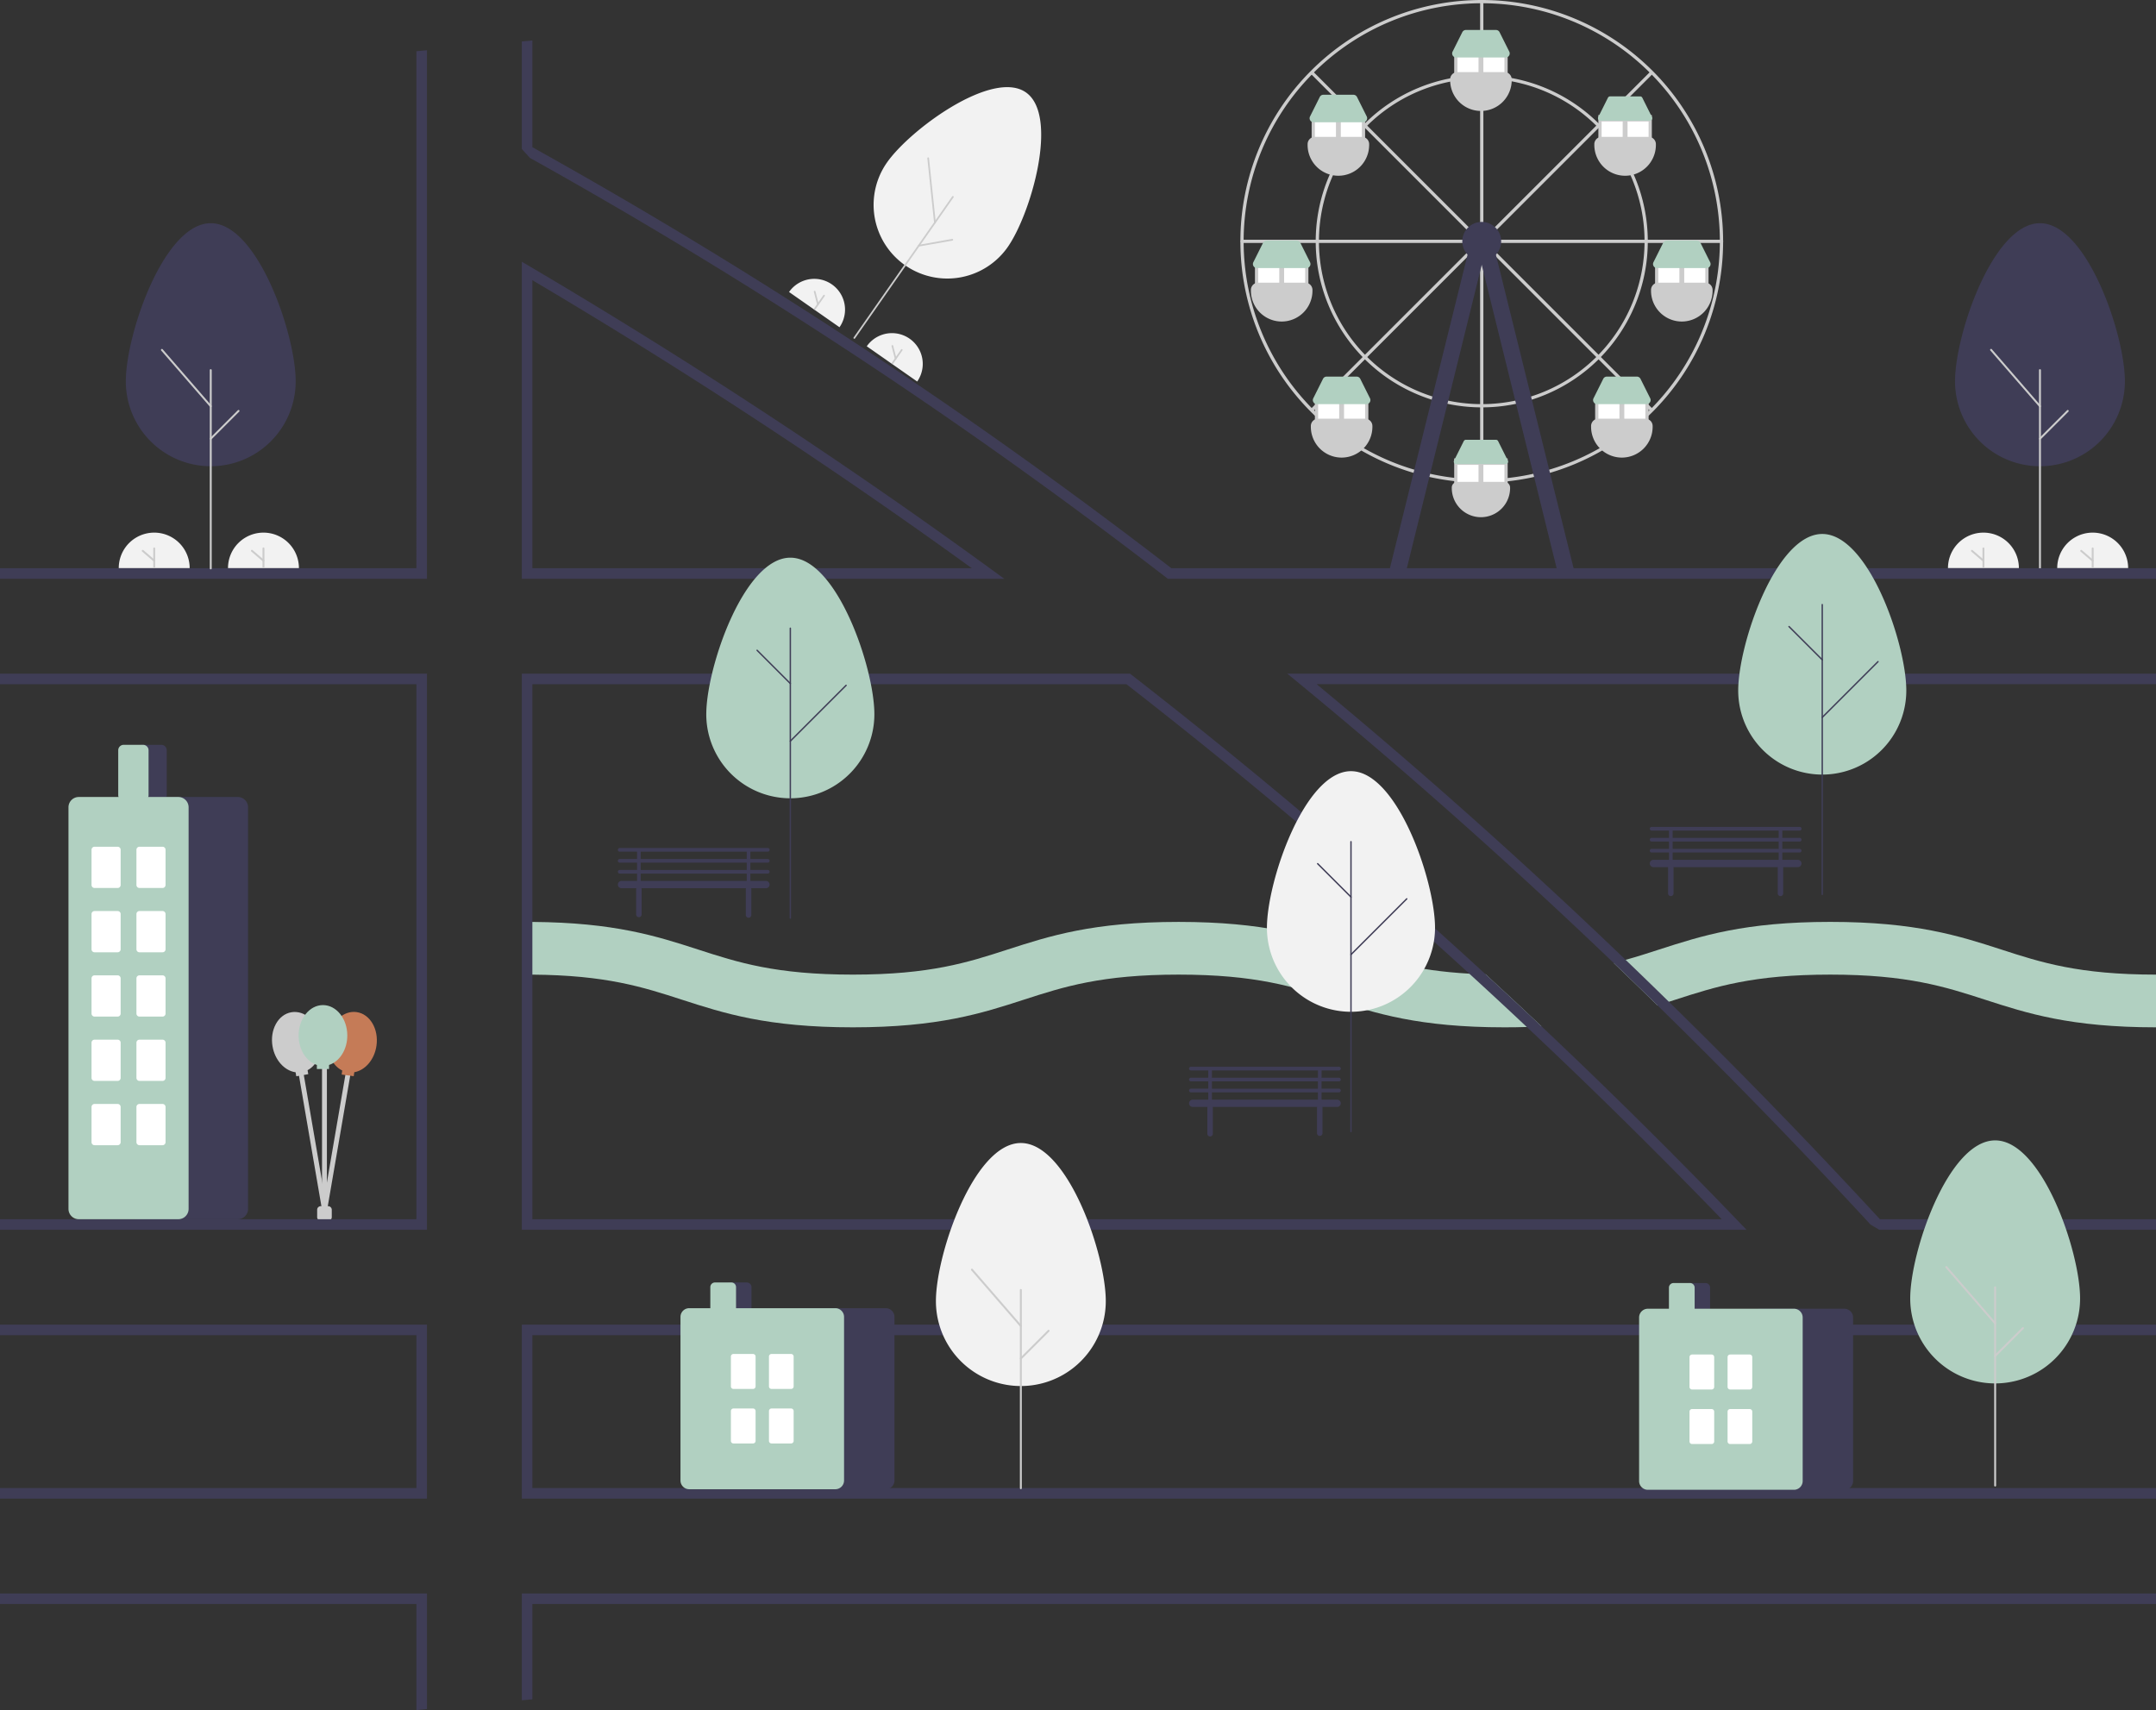 <svg xmlns="http://www.w3.org/2000/svg" width="547.787" height="434.521" viewBox="0 0 547.787 434.521">
  <rect x="0" y="0" width="547.787" height="434.521" fill="#333333" stroke="none"/>
  <g id="undraw_tourist_map_re_293e" transform="translate(-22.387 -12.726)">
    <path id="Trazado_1" data-name="Trazado 1" d="M364.108,553.577h-1.858a.93.93,0,0,1-.929-.929V550.79a.93.93,0,0,1,.929-.929h1.858a.93.93,0,0,1,.929.929v1.858a.93.93,0,0,1-.929.929Z" transform="translate(-258.354 -230.656)" fill="#ccc"/>
    <path id="Trazado_2" data-name="Trazado 2" d="M363.513,543.268a.6.6,0,0,1-.106-.009.619.619,0,0,1-.505-.715l6.124-35.634a.619.619,0,1,1,1.221.21l-6.124,35.634A.619.619,0,0,1,363.513,543.268Z" transform="translate(-258.653 -222.394)" fill="#ccc"/>
    <path id="Trazado_3" data-name="Trazado 3" d="M362.074,543.268a.619.619,0,0,1-.61-.514l-6.124-35.634a.619.619,0,0,1,1.221-.21l6.124,35.634a.619.619,0,0,1-.505.715A.6.6,0,0,1,362.074,543.268Z" transform="translate(-257.216 -222.394)" fill="#ccc"/>
    <path id="Trazado_4" data-name="Trazado 4" d="M377.037,497.489c.6-4.229-1.661-8.044-5.045-8.522s-6.609,2.563-7.206,6.792c-.5,3.566,1.028,6.83,3.549,8.054l-.144,1.017,3.063.432.143-1.017C374.158,503.768,376.534,501.055,377.037,497.489Z" transform="translate(-258.995 -219.072)" fill="#c57b57"/>
    <path id="Trazado_5" data-name="Trazado 5" d="M359.482,495.568c-.733-4.207-4.055-7.143-7.421-6.557s-5.5,4.472-4.768,8.68c.618,3.548,3.079,6.183,5.854,6.572l.176,1.012,3.047-.531-.176-1.012C358.674,502.428,360.1,499.117,359.482,495.568Z" transform="translate(-255.66 -219.076)" fill="#ccc"/>
    <path id="Trazado_6" data-name="Trazado 6" d="M363.47,542.121a.619.619,0,0,1-.619-.619V504.87a.619.619,0,0,1,1.238,0V541.5a.619.619,0,0,1-.619.619Z" transform="translate(-258.645 -221.987)" fill="#ccc"/>
    <path id="Trazado_7" data-name="Trazado 7" d="M367.876,494.514c0-4.271-2.77-7.733-6.186-7.733s-6.186,3.462-6.186,7.733c0,3.6,1.973,6.62,4.64,7.479v1.027h3.093v-1.027C365.9,501.133,367.876,498.115,367.876,494.514Z" transform="translate(-257.248 -218.666)" fill="#b1d0c1"/>
    <path id="Trazado_9" data-name="Trazado 9" d="M918.285,281.656c0-11.91-9.662-40.173-21.58-40.173s-21.58,28.262-21.58,40.173a21.58,21.58,0,0,0,43.16,0Z" transform="translate(-356.013 -172.042)" fill="#3f3d56"/>
    <path id="Trazado_10" data-name="Trazado 10" d="M901.711,338.146a.247.247,0,0,1-.247-.247V287.523a.247.247,0,0,1,.494,0V337.9a.247.247,0,0,1-.247.247Z" transform="translate(-361.019 -180.746)" fill="#ccc"/>
    <path id="Trazado_11" data-name="Trazado 11" d="M898.8,295.727a.246.246,0,0,1-.187-.085L886.2,281.329a.247.247,0,1,1,.373-.323l12.411,14.313a.247.247,0,0,1-.186.408Z" transform="translate(-358.106 -179.538)" fill="#ccc"/>
    <path id="Trazado_12" data-name="Trazado 12" d="M901.712,307.629a.247.247,0,0,1-.174-.421l7.052-7.052a.247.247,0,1,1,.349.349l-7.052,7.052a.246.246,0,0,1-.174.072Z" transform="translate(-361.019 -183.18)" fill="#ccc"/>
    <path id="Trazado_13" data-name="Trazado 13" d="M872.911,347.566a9.009,9.009,0,0,1,18.018,0" transform="translate(-355.592 -190.493)" fill="#f2f2f2"/>
    <path id="Trazado_14" data-name="Trazado 14" d="M883.977,348.452a.243.243,0,0,1-.243-.243V343.46a.243.243,0,0,1,.487,0v4.748a.243.243,0,0,1-.243.244Z" transform="translate(-357.649 -191.379)" fill="#ccc"/>
    <path id="Trazado_15" data-name="Trazado 15" d="M883.292,346.963a.243.243,0,0,1-.159-.059l-2.922-2.508a.244.244,0,0,1,.317-.37l2.922,2.508a.244.244,0,0,1-.159.428Z" transform="translate(-356.963 -191.522)" fill="#ccc"/>
    <path id="Trazado_16" data-name="Trazado 16" d="M907.183,347.566a9.009,9.009,0,0,1,18.018,0" transform="translate(-362.106 -190.493)" fill="#f2f2f2"/>
    <path id="Trazado_17" data-name="Trazado 17" d="M918.249,348.452a.243.243,0,0,1-.243-.243V343.46a.243.243,0,0,1,.487,0v4.748a.243.243,0,0,1-.243.244Z" transform="translate(-364.163 -191.379)" fill="#ccc"/>
    <path id="Trazado_18" data-name="Trazado 18" d="M917.563,346.963a.242.242,0,0,1-.159-.059l-2.922-2.508a.244.244,0,0,1,.317-.37l2.922,2.508a.243.243,0,0,1-.159.428Z" transform="translate(-363.477 -191.522)" fill="#ccc"/>
    <path id="Trazado_19" data-name="Trazado 19" d="M569.959,239.431c5.919-8.472,13.091-33.377,4.613-39.3s-29.4,9.38-35.314,17.852a18.725,18.725,0,1,0,30.7,21.448Z" transform="translate(-291.533 -163.93)" fill="#f2f2f2"/>
    <path id="Trazado_20" data-name="Trazado 20" d="M529.662,269.193a.214.214,0,0,1-.053-.3l25.034-35.835a.214.214,0,1,1,.351.245L529.96,269.14a.214.214,0,0,1-.3.053Z" transform="translate(-290.333 -170.424)" fill="#ccc"/>
    <path id="Trazado_21" data-name="Trazado 21" d="M554.545,237.572a.213.213,0,0,1-.091-.153l-1.716-16.349a.214.214,0,0,1,.426-.045l1.716,16.349a.214.214,0,0,1-.336.2Z" transform="translate(-294.737 -168.117)" fill="#ccc"/>
    <path id="Trazado_22" data-name="Trazado 22" d="M549.88,248.308a.214.214,0,0,1,.085-.386l8.521-1.512a.214.214,0,0,1,.075.422l-8.521,1.512a.213.213,0,0,1-.16-.035Z" transform="translate(-294.176 -172.978)" fill="#ccc"/>
    <path id="Trazado_23" data-name="Trazado 23" d="M509.356,262.282a7.817,7.817,0,0,1,12.817,8.954" transform="translate(-286.491 -175.36)" fill="#f2f2f2"/>
    <path id="Trazado_24" data-name="Trazado 24" d="M517.247,267.711a.211.211,0,0,1-.052-.294l2.359-3.377a.211.211,0,0,1,.346.242l-2.36,3.377A.211.211,0,0,1,517.247,267.711Z" transform="translate(-287.974 -176.312)" fill="#ccc"/>
    <path id="Trazado_25" data-name="Trazado 25" d="M518.053,266.311a.21.21,0,0,1-.083-.121l-.832-3.236a.211.211,0,0,1,.409-.105l.832,3.236a.211.211,0,0,1-.326.226Z" transform="translate(-287.969 -176.073)" fill="#ccc"/>
    <path id="Trazado_26" data-name="Trazado 26" d="M533.735,279.313a7.817,7.817,0,1,1,12.817,8.954" transform="translate(-291.125 -178.598)" fill="#f2f2f2"/>
    <path id="Trazado_27" data-name="Trazado 27" d="M541.626,284.742a.211.211,0,0,1-.052-.294l2.359-3.377a.211.211,0,0,1,.346.242l-2.359,3.377a.211.211,0,0,1-.294.052Z" transform="translate(-292.607 -179.549)" fill="#ccc"/>
    <path id="Trazado_28" data-name="Trazado 28" d="M542.432,283.342a.21.21,0,0,1-.084-.121l-.832-3.236a.211.211,0,0,1,.409-.105l.832,3.236a.211.211,0,0,1-.326.226Z" transform="translate(-292.602 -179.31)" fill="#ccc"/>
    <path id="Trazado_29" data-name="Trazado 29" d="M670.733,474.01q7.142,6.559,14.19,13.213c-1.206.067-2.458.121-3.743.161-1.815.06-3.7.087-5.686.087-21.745,0-32.781-3.569-43.442-7.025-10.126-3.275-19.689-6.369-39.324-6.369s-29.205,3.094-39.324,6.369c-10.668,3.456-21.7,7.025-43.449,7.025s-32.781-3.569-43.449-7.025c-9.891-3.2-19.247-6.228-37.985-6.362-.442-.007-.884-.007-1.339-.007V460.684c.449,0,.9,0,1.339.007,20.867.141,31.663,3.636,42.11,7.012,10.126,3.281,19.689,6.375,39.324,6.375s29.2-3.094,39.324-6.375c10.668-3.449,21.7-7.018,43.449-7.018s32.774,3.569,43.442,7.018c8.458,2.739,16.528,5.351,30.4,6.134C667.907,473.917,669.286,473.97,670.733,474.01Z" transform="translate(-270.872 -213.706)" fill="#b1d0c1"/>
    <path id="Trazado_30" data-name="Trazado 30" d="M905.835,474.077v13.394c-21.751,0-32.781-3.569-43.449-7.025-10.126-3.275-19.689-6.369-39.324-6.369s-29.2,3.094-39.33,6.369c-.549.181-1.1.355-1.661.536-.951.308-1.915.616-2.893.917q-5.545-5.434-11.13-10.775c1.038-.254,2.042-.522,3.034-.8,2.953-.817,5.719-1.714,8.532-2.625,10.668-3.449,21.7-7.018,43.449-7.018s32.781,3.569,43.449,7.018C876.636,470.983,886.2,474.077,905.835,474.077Z" transform="translate(-335.66 -213.706)" fill="#b1d0c1"/>
    <path id="Trazado_31" data-name="Trazado 31" d="M513.665,318.514c-37.489-27.3-76.933-53.193-117.228-76.947l-2.022-1.192v80.563H516.994Zm-116.572-.254V245.07c38.333,22.675,75.868,47.28,111.663,73.19Zm306.3,165.82q-24.319-25.284-49.9-49.416-7.052-6.66-14.19-13.213-43.566-40.02-90-76.123l-.362-.281H394.415v141.3H705.576Zm-306.3-.408V347.725H548.027q44.772,34.827,87.119,73.551,7.353,6.72,14.606,13.548,25.354,23.827,49.523,48.847Zm306.3.408q-24.319-25.284-49.9-49.416-7.052-6.66-14.19-13.213-43.566-40.02-90-76.123l-.362-.281H394.415v141.3H705.576Zm-306.3-.408V347.725H548.027q44.772,34.827,87.119,73.551,7.353,6.72,14.606,13.548,25.354,23.827,49.523,48.847ZM513.665,318.514c-37.489-27.3-76.933-53.193-117.228-76.947l-2.022-1.192v80.563H516.994Zm-116.572-.254V245.07c38.333,22.675,75.868,47.28,111.663,73.19Zm116.572.254c-37.489-27.3-76.933-53.193-117.228-76.947l-2.022-1.192v80.563H516.994Zm-116.572-.254V245.07c38.333,22.675,75.868,47.28,111.663,73.19Zm306.3,165.82q-24.319-25.284-49.9-49.416-7.052-6.66-14.19-13.213-43.566-40.02-90-76.123l-.362-.281H394.415v141.3H705.576Zm-306.3-.408V347.725H548.027q44.772,34.827,87.119,73.551,7.353,6.72,14.606,13.548,25.354,23.827,49.523,48.847ZM261.831,510.458v2.679h105.8v38.842h-105.8v2.679H370.306v-44.2Zm132.584,68.308v27.142l2.679-.248V581.444H809.618v-2.679Zm415.2-65.629v-2.679h-415.2v44.2h415.2v-2.679H397.094V513.137ZM559.458,318.259A1307.071,1307.071,0,0,0,397.094,211.277V184.155l-2.679.248v27.332L396.478,214A1304.376,1304.376,0,0,1,558.186,320.657l.362.281H809.618v-2.679Zm-191.831,0h-105.8v2.679H370.306V186.64l-2.679.248Zm441.991,26.787H588.9l2.886,2.371q40.763,33.541,80.047,71.147,5.585,5.344,11.13,10.775,27.6,26.971,54.13,55.7l2.208,1.306h70.318v-2.679H739.469q-26.238-28.448-53.615-55.249-5.474-5.364-10.989-10.655-38.433-36.876-78.507-70.042H809.618ZM261.831,578.766v2.679h105.8v26.948l2.679-.248V578.766Zm0-233.719v2.679h105.8V483.671h-105.8v2.679H370.306v-141.3Zm251.834-26.533c-37.489-27.3-76.933-53.193-117.228-76.947l-2.022-1.192v80.563H516.994Zm-116.572-.254V245.07c38.333,22.675,75.868,47.28,111.663,73.19Zm306.3,165.82q-24.319-25.284-49.9-49.416-7.052-6.66-14.19-13.213-43.566-40.02-90-76.123l-.362-.281H394.415v141.3H705.576Zm-306.3-.408V347.725H548.027q44.772,34.827,87.119,73.551,7.353,6.72,14.606,13.548,25.354,23.827,49.523,48.847ZM513.665,318.514c-37.489-27.3-76.933-53.193-117.228-76.947l-2.022-1.192v80.563H516.994Zm-116.572-.254V245.07c38.333,22.675,75.868,47.28,111.663,73.19Zm306.3,165.82q-24.319-25.284-49.9-49.416-7.052-6.66-14.19-13.213-43.566-40.02-90-76.123l-.362-.281H394.415v141.3H705.576Zm-306.3-.408V347.725H548.027q44.772,34.827,87.119,73.551,7.353,6.72,14.606,13.548,25.354,23.827,49.523,48.847Z" transform="translate(-239.444 -161.146)" fill="#3f3d56"/>
    <path id="Trazado_32" data-name="Trazado 32" d="M659.267,453.178c0-11.794,9.561-39.781,21.355-39.781s21.355,27.987,21.355,39.781a21.355,21.355,0,1,1-42.711,0Z" transform="translate(-314.985 -204.718)" fill="#f2f2f2"/>
    <path id="Trazado_33" data-name="Trazado 33" d="M685.593,509.3a.176.176,0,0,1-.176-.176V435.5a.176.176,0,1,1,.351,0v73.626a.176.176,0,0,1-.176.176Z" transform="translate(-319.955 -208.885)" fill="#3f3d56"/>
    <path id="Trazado_34" data-name="Trazado 34" d="M683.609,451.024a.175.175,0,0,1-.124-.051l-8.452-8.452a.176.176,0,1,1,.248-.248l8.452,8.452a.176.176,0,0,1-.124.3Z" transform="translate(-317.971 -210.196)" fill="#3f3d56"/>
    <path id="Trazado_35" data-name="Trazado 35" d="M685.593,467.752a.176.176,0,0,1-.124-.3L699.623,453.3a.176.176,0,1,1,.248.248L685.717,467.7A.175.175,0,0,1,685.593,467.752Z" transform="translate(-319.955 -212.292)" fill="#3f3d56"/>
    <path id="Trazado_36" data-name="Trazado 36" d="M807.107,378.762c0-11.794,9.561-39.781,21.355-39.781s21.355,27.987,21.355,39.781a21.355,21.355,0,1,1-42.711,0Z" transform="translate(-343.084 -190.574)" fill="#b1d0c1"/>
    <path id="Trazado_37" data-name="Trazado 37" d="M833.432,434.885a.176.176,0,0,1-.176-.176V361.083a.176.176,0,0,1,.351,0v73.626A.176.176,0,0,1,833.432,434.885Z" transform="translate(-348.055 -194.741)" fill="#3f3d56"/>
    <path id="Trazado_38" data-name="Trazado 38" d="M831.449,376.608a.175.175,0,0,1-.124-.051l-8.452-8.452a.176.176,0,0,1,.248-.248l8.452,8.452a.176.176,0,0,1-.124.3Z" transform="translate(-346.071 -196.052)" fill="#3f3d56"/>
    <path id="Trazado_39" data-name="Trazado 39" d="M833.432,393.336a.176.176,0,0,1-.124-.3l14.155-14.155a.176.176,0,1,1,.248.248l-14.155,14.155a.175.175,0,0,1-.124.051Z" transform="translate(-348.055 -198.148)" fill="#3f3d56"/>
    <path id="Trazado_40" data-name="Trazado 40" d="M483.392,386.2c0-11.794,9.561-39.781,21.355-39.781S526.1,374.41,526.1,386.2a21.355,21.355,0,0,1-42.711,0Z" transform="translate(-281.556 -191.988)" fill="#b1d0c1"/>
    <path id="Trazado_41" data-name="Trazado 41" d="M509.718,442.327a.176.176,0,0,1-.176-.176V368.525a.176.176,0,1,1,.351,0v73.626a.176.176,0,0,1-.176.176Z" transform="translate(-286.526 -196.156)" fill="#3f3d56"/>
    <path id="Trazado_42" data-name="Trazado 42" d="M507.734,384.05a.175.175,0,0,1-.124-.051l-8.452-8.452a.176.176,0,0,1,.248-.248l8.452,8.452a.176.176,0,0,1-.124.3Z" transform="translate(-284.543 -197.467)" fill="#3f3d56"/>
    <path id="Trazado_43" data-name="Trazado 43" d="M509.718,400.778a.176.176,0,0,1-.124-.3l14.155-14.155a.176.176,0,1,1,.248.248l-14.155,14.155A.175.175,0,0,1,509.718,400.778Z" transform="translate(-286.526 -199.562)" fill="#3f3d56"/>
    <path id="Trazado_44" data-name="Trazado 44" d="M712.264,294.111a61.326,61.326,0,1,1,61.326-61.326,61.326,61.326,0,0,1-61.326,61.326Zm0-121.829a60.5,60.5,0,1,0,60.5,60.5,60.5,60.5,0,0,0-60.5-60.5Z" transform="translate(-313.401 -158.733)" fill="#ccc"/>
    <path id="Trazado_45" data-name="Trazado 45" d="M726.559,228.257a.412.412,0,0,1-.411-.412V171.87a.412.412,0,1,1,.823,0v55.975a.412.412,0,0,1-.411.412Z" transform="translate(-327.697 -158.733)" fill="#ccc"/>
    <path id="Trazado_46" data-name="Trazado 46" d="M788.632,247.491H732.657a.412.412,0,1,1,0-.823h55.975a.412.412,0,1,1,0,.823Z" transform="translate(-328.856 -173.028)" fill="#ccc"/>
    <path id="Trazado_47" data-name="Trazado 47" d="M707.331,247.491H651.382a.412.412,0,0,1,0-.823h55.949a.412.412,0,1,1,0,.823Z" transform="translate(-313.408 -173.028)" fill="#ccc"/>
    <path id="Trazado_48" data-name="Trazado 48" d="M726.559,309.565a.412.412,0,0,1-.411-.412V253.178a.412.412,0,1,1,.823,0v55.975a.412.412,0,0,1-.412.412Z" transform="translate(-327.697 -174.187)" fill="#ccc"/>
    <path id="Trazado_49" data-name="Trazado 49" d="M731.039,234.114a.412.412,0,0,1-.291-.7l39.407-39.407a.412.412,0,1,1,.582.582L731.33,233.994a.41.41,0,0,1-.291.121Z" transform="translate(-328.548 -162.995)" fill="#ccc"/>
    <path id="Trazado_50" data-name="Trazado 50" d="M712.831,234.114a.41.41,0,0,1-.291-.121l-39.407-39.407a.412.412,0,1,1,.582-.582l39.407,39.407a.412.412,0,0,1-.291.7Z" transform="translate(-317.597 -162.995)" fill="#ccc"/>
    <path id="Trazado_51" data-name="Trazado 51" d="M770.446,291.027a.41.41,0,0,1-.291-.121L730.748,251.5a.412.412,0,1,1,.582-.582l39.406,39.407a.412.412,0,0,1-.291.7Z" transform="translate(-328.548 -173.813)" fill="#ccc"/>
    <path id="Trazado_52" data-name="Trazado 52" d="M673.424,291.027a.412.412,0,0,1-.291-.7l39.407-39.407a.412.412,0,0,1,.582.582l-39.407,39.407A.41.41,0,0,1,673.424,291.027Z" transform="translate(-317.597 -173.813)" fill="#ccc"/>
    <path id="Trazado_53" data-name="Trazado 53" d="M716.755,279.463a42.187,42.187,0,1,1,42.187-42.187,42.187,42.187,0,0,1-42.187,42.187Zm0-83.552a41.364,41.364,0,1,0,41.364,41.364A41.364,41.364,0,0,0,716.755,195.912Z" transform="translate(-317.893 -163.224)" fill="#ccc"/>
    <circle id="Elipse_1" data-name="Elipse 1" cx="4.939" cy="4.939" r="4.939" transform="translate(393.923 69.113)" fill="#3f3d56"/>
    <path id="Trazado_54" data-name="Trazado 54" d="M462.585,171.417l-4.339.126,21.179-85.484,3.936,1.2Z" transform="translate(-82.844 -13.938)" fill="#3f3d56"/>
    <path id="Trazado_55" data-name="Trazado 55" d="M505.944,171.417l4.339.126L489.1,86.058l-3.936,1.2Z" transform="translate(-87.961 -13.938)" fill="#3f3d56"/>
    <rect id="Rectángulo_8" data-name="Rectángulo 8" width="13.582" height="7.409" transform="translate(391.866 25.485)" fill="#ccc"/>
    <rect id="Rectángulo_9" data-name="Rectángulo 9" width="5.351" height="5.762" transform="translate(392.689 27.131)" fill="#fff"/>
    <rect id="Rectángulo_10" data-name="Rectángulo 10" width="5.351" height="5.762" transform="translate(399.274 27.131)" fill="#fff"/>
    <path id="Trazado_56" data-name="Trazado 56" d="M724.566,203.95a7.829,7.829,0,0,1-7.82-7.82v-.206a1.854,1.854,0,0,1,1.852-1.852h11.936a1.854,1.854,0,0,1,1.852,1.852v.206A7.829,7.829,0,0,1,724.566,203.95Z" transform="translate(-325.91 -163.031)" fill="#ccc"/>
    <path id="Trazado_57" data-name="Trazado 57" d="M730.968,187.857H718.4a1.029,1.029,0,0,1-.92-1.489l2.47-4.939a1.023,1.023,0,0,1,.92-.569H728.5a1.023,1.023,0,0,1,.92.569l2.469,4.939a1.029,1.029,0,0,1-.92,1.489Z" transform="translate(-326.029 -160.52)" fill="#b1d0c1"/>
    <rect id="Rectángulo_11" data-name="Rectángulo 11" width="13.582" height="7.409" transform="translate(428.497 41.948)" fill="#ccc"/>
    <rect id="Rectángulo_12" data-name="Rectángulo 12" width="5.351" height="5.762" transform="translate(429.32 43.595)" fill="#fff"/>
    <rect id="Rectángulo_13" data-name="Rectángulo 13" width="5.351" height="5.762" transform="translate(435.905 43.595)" fill="#fff"/>
    <path id="Trazado_58" data-name="Trazado 58" d="M769.794,224.277a7.829,7.829,0,0,1-7.82-7.82v-.206a1.854,1.854,0,0,1,1.852-1.852h11.936a1.854,1.854,0,0,1,1.852,1.852v.206A7.829,7.829,0,0,1,769.794,224.277Z" transform="translate(-334.506 -166.894)" fill="#ccc"/>
    <path id="Trazado_59" data-name="Trazado 59" d="M766.2,201.695a.614.614,0,0,0-.552.341l-2.47,4.939a.617.617,0,0,0,.552.894h12.565a.617.617,0,0,0,.552-.893l-2.469-4.939a.614.614,0,0,0-.552-.341Z" transform="translate(-334.722 -164.48)" fill="#b1d0c1"/>
    <rect id="Rectángulo_14" data-name="Rectángulo 14" width="13.582" height="7.409" transform="translate(442.902 78.991)" fill="#ccc"/>
    <rect id="Rectángulo_15" data-name="Rectángulo 15" width="5.351" height="5.762" transform="translate(443.725 80.637)" fill="#fff"/>
    <rect id="Rectángulo_16" data-name="Rectángulo 16" width="5.351" height="5.762" transform="translate(450.31 80.637)" fill="#fff"/>
    <path id="Trazado_60" data-name="Trazado 60" d="M787.58,270.013a7.829,7.829,0,0,1-7.82-7.82v-.206a1.854,1.854,0,0,1,1.852-1.852h11.936a1.854,1.854,0,0,1,1.852,1.852v.206A7.829,7.829,0,0,1,787.58,270.013Z" transform="translate(-337.887 -175.587)" fill="#ccc"/>
    <path id="Trazado_61" data-name="Trazado 61" d="M793.981,253.919H781.417a1.029,1.029,0,0,1-.92-1.489l2.469-4.939a1.023,1.023,0,0,1,.92-.569h7.626a1.023,1.023,0,0,1,.92.569l2.469,4.939a1.029,1.029,0,0,1-.92,1.489Z" transform="translate(-338.006 -173.076)" fill="#b1d0c1"/>
    <rect id="Rectángulo_17" data-name="Rectángulo 17" width="13.582" height="7.409" transform="translate(427.673 113.564)" fill="#ccc"/>
    <rect id="Rectángulo_18" data-name="Rectángulo 18" width="5.351" height="5.762" transform="translate(428.497 115.21)" fill="#fff"/>
    <rect id="Rectángulo_19" data-name="Rectángulo 19" width="5.351" height="5.762" transform="translate(435.082 115.21)" fill="#fff"/>
    <path id="Trazado_62" data-name="Trazado 62" d="M768.777,312.7a7.829,7.829,0,0,1-7.82-7.82v-.206a1.854,1.854,0,0,1,1.852-1.852h11.936a1.854,1.854,0,0,1,1.852,1.852v.206A7.829,7.829,0,0,1,768.777,312.7Z" transform="translate(-334.313 -183.701)" fill="#ccc"/>
    <path id="Trazado_63" data-name="Trazado 63" d="M775.179,296.606H762.614a1.029,1.029,0,0,1-.92-1.489l2.469-4.939a1.023,1.023,0,0,1,.92-.569h7.626a1.023,1.023,0,0,1,.92.569l2.469,4.939a1.029,1.029,0,0,1-.92,1.489Z" transform="translate(-334.432 -181.189)" fill="#b1d0c1"/>
    <rect id="Rectángulo_20" data-name="Rectángulo 20" width="13.582" height="7.409" transform="translate(369.228 49.357) rotate(180)" fill="#ccc"/>
    <rect id="Rectángulo_21" data-name="Rectángulo 21" width="5.351" height="5.762" transform="translate(368.405 49.357) rotate(180)" fill="#fff"/>
    <rect id="Rectángulo_22" data-name="Rectángulo 22" width="5.351" height="5.762" transform="translate(361.82 49.357) rotate(180)" fill="#fff"/>
    <path id="Trazado_64" data-name="Trazado 64" d="M679.847,224.277a7.829,7.829,0,0,1-7.82-7.82v-.206a1.854,1.854,0,0,1,1.852-1.852h11.936a1.854,1.854,0,0,1,1.852,1.852v.206A7.829,7.829,0,0,1,679.847,224.277Z" transform="translate(-317.41 -166.894)" fill="#ccc"/>
    <path id="Trazado_65" data-name="Trazado 65" d="M686.249,208.184H673.684a1.029,1.029,0,0,1-.92-1.489l2.469-4.939a1.023,1.023,0,0,1,.92-.569h7.626a1.023,1.023,0,0,1,.92.569l2.469,4.939a1.029,1.029,0,0,1-.92,1.489Z" transform="translate(-317.529 -164.383)" fill="#b1d0c1"/>
    <rect id="Rectángulo_23" data-name="Rectángulo 23" width="13.582" height="7.409" transform="translate(354.823 86.4) rotate(180)" fill="#ccc"/>
    <rect id="Rectángulo_24" data-name="Rectángulo 24" width="5.351" height="5.762" transform="translate(354 86.4) rotate(180)" fill="#fff"/>
    <rect id="Rectángulo_25" data-name="Rectángulo 25" width="5.351" height="5.762" transform="translate(347.414 86.4) rotate(180)" fill="#fff"/>
    <path id="Trazado_66" data-name="Trazado 66" d="M662.061,270.013a7.829,7.829,0,0,1-7.82-7.82v-.206a1.854,1.854,0,0,1,1.852-1.852h11.936a1.854,1.854,0,0,1,1.852,1.852v.206A7.829,7.829,0,0,1,662.061,270.013Z" transform="translate(-314.029 -175.587)" fill="#ccc"/>
    <path id="Trazado_67" data-name="Trazado 67" d="M668.463,253.919H655.9a1.029,1.029,0,0,1-.92-1.489l2.47-4.939a1.023,1.023,0,0,1,.92-.569h7.626a1.023,1.023,0,0,1,.92.569l2.469,4.939a1.029,1.029,0,0,1-.92,1.489Z" transform="translate(-314.149 -173.076)" fill="#b1d0c1"/>
    <rect id="Rectángulo_26" data-name="Rectángulo 26" width="13.582" height="7.409" transform="translate(370.052 120.973) rotate(180)" fill="#ccc"/>
    <rect id="Rectángulo_27" data-name="Rectángulo 27" width="5.351" height="5.762" transform="translate(369.228 120.973) rotate(180)" fill="#fff"/>
    <rect id="Rectángulo_28" data-name="Rectángulo 28" width="5.351" height="5.762" transform="translate(362.643 120.973) rotate(180)" fill="#fff"/>
    <path id="Trazado_68" data-name="Trazado 68" d="M680.863,312.7a7.829,7.829,0,0,1-7.82-7.82v-.206a1.854,1.854,0,0,1,1.852-1.852h11.936a1.854,1.854,0,0,1,1.852,1.852v.206A7.829,7.829,0,0,1,680.863,312.7Z" transform="translate(-317.603 -183.701)" fill="#ccc"/>
    <path id="Trazado_69" data-name="Trazado 69" d="M687.265,296.606H674.7a1.029,1.029,0,0,1-.92-1.489l2.47-4.939a1.023,1.023,0,0,1,.92-.569H684.8a1.023,1.023,0,0,1,.92.569l2.469,4.939a1.029,1.029,0,0,1-.92,1.489Z" transform="translate(-317.722 -181.189)" fill="#b1d0c1"/>
    <rect id="Rectángulo_29" data-name="Rectángulo 29" width="13.582" height="7.409" transform="translate(391.866 129.204)" fill="#ccc"/>
    <rect id="Rectángulo_30" data-name="Rectángulo 30" width="5.351" height="5.762" transform="translate(392.689 130.851)" fill="#fff"/>
    <rect id="Rectángulo_31" data-name="Rectángulo 31" width="5.351" height="5.762" transform="translate(399.274 130.851)" fill="#fff"/>
    <path id="Trazado_70" data-name="Trazado 70" d="M718.695,322.64a1.442,1.442,0,0,0-1.441,1.441v.206a7.409,7.409,0,0,0,14.817,0v-.206a1.442,1.442,0,0,0-1.441-1.441Z" transform="translate(-326.006 -187.468)" fill="#ccc"/>
    <path id="Trazado_71" data-name="Trazado 71" d="M720.969,309.427a.614.614,0,0,0-.552.341l-2.469,4.939a.617.617,0,0,0,.552.894h12.565a.617.617,0,0,0,.552-.893l-2.469-4.939a.614.614,0,0,0-.552-.341Z" transform="translate(-326.126 -184.956)" fill="#b1d0c1"/>
    <path id="Trazado_72" data-name="Trazado 72" d="M493.742,441.218a.464.464,0,0,0,0-.929H489.33v-1.858h4.412a.464.464,0,1,0,0-.929H456.124a.464.464,0,1,0,0,.929h4.412v1.858h-4.412a.464.464,0,1,0,0,.929h4.412v1.858h-4.412a.464.464,0,1,0,0,.929h4.412v1.858h-3.948a.929.929,0,0,0,0,1.858h3.758a.691.691,0,0,0-.043.232v6.5a.7.7,0,0,0,1.393,0v-6.5a.692.692,0,0,0-.043-.232h26.557a.69.69,0,0,0-.043.232v6.5a.7.7,0,1,0,1.393,0v-6.5a.693.693,0,0,0-.043-.232h3.758a.929.929,0,0,0,0-1.858H489.33V444h4.412a.464.464,0,0,0,0-.929H489.33v-1.858Zm-32.277-2.786H488.4v1.858H461.465Zm26.936,7.431H461.465V444H488.4Zm0-2.786H461.465v-1.858H488.4Z" transform="translate(-276.285 -209.3)" fill="#3f3d56"/>
    <path id="Trazado_73" data-name="Trazado 73" d="M672.924,509.846a.464.464,0,0,0,0-.929h-4.412v-1.858h4.412a.464.464,0,1,0,0-.929H635.306a.464.464,0,1,0,0,.929h4.412v1.858h-4.412a.464.464,0,1,0,0,.929h4.412V511.7h-4.412a.464.464,0,1,0,0,.929h4.412v1.858H635.77a.929.929,0,0,0,0,1.858h3.758a.692.692,0,0,0-.043.232v6.5a.7.7,0,1,0,1.393,0v-6.5a.694.694,0,0,0-.043-.232h26.557a.692.692,0,0,0-.043.232v6.5a.7.7,0,0,0,1.393,0v-6.5a.693.693,0,0,0-.043-.232h3.758a.929.929,0,0,0,0-1.858h-3.947v-1.858h4.412a.464.464,0,1,0,0-.929h-4.412v-1.858Zm-32.277-2.786h26.936v1.858H640.647Zm26.936,7.431H640.647v-1.858h26.936Zm0-2.786H640.647v-1.858h26.936Z" transform="translate(-310.342 -222.344)" fill="#3f3d56"/>
    <path id="Trazado_74" data-name="Trazado 74" d="M817.456,434.6a.464.464,0,1,0,0-.929h-4.412v-1.858h4.412a.464.464,0,1,0,0-.929H779.839a.464.464,0,1,0,0,.929h4.412v1.858h-4.412a.464.464,0,1,0,0,.929h4.412v1.858h-4.412a.464.464,0,1,0,0,.929h4.412v1.858H780.3a.929.929,0,1,0,0,1.858h3.758a.693.693,0,0,0-.043.232v6.5a.7.7,0,0,0,1.393,0v-6.5a.693.693,0,0,0-.043-.232h26.557a.692.692,0,0,0-.043.232v6.5a.7.7,0,0,0,1.393,0v-6.5a.692.692,0,0,0-.043-.232h3.758a.929.929,0,0,0,0-1.858h-3.948V437.39h4.412a.464.464,0,1,0,0-.929h-4.412V434.6Zm-32.277-2.786h26.936v1.858H785.179Zm26.936,7.431H785.179V437.39h26.936Zm0-2.786H785.179V434.6h26.936Z" transform="translate(-337.813 -208.042)" fill="#3f3d56"/>
    <path id="Trazado_75" data-name="Trazado 75" d="M598.588,570.223c0-11.91-9.662-40.172-21.58-40.172s-21.58,28.262-21.58,40.172a21.58,21.58,0,1,0,43.16,0Z" transform="translate(-295.248 -226.89)" fill="#f2f2f2"/>
    <path id="Trazado_76" data-name="Trazado 76" d="M582.014,626.713a.247.247,0,0,1-.247-.247V576.09a.247.247,0,0,1,.494,0v50.377a.247.247,0,0,1-.247.247Z" transform="translate(-300.254 -235.594)" fill="#ccc"/>
    <path id="Trazado_77" data-name="Trazado 77" d="M579.1,584.294a.246.246,0,0,1-.187-.085L566.5,569.9a.247.247,0,1,1,.373-.323l12.411,14.313a.247.247,0,0,1-.186.408Z" transform="translate(-297.342 -234.386)" fill="#ccc"/>
    <path id="Trazado_78" data-name="Trazado 78" d="M582.014,596.2a.247.247,0,0,1-.174-.421l7.052-7.052a.247.247,0,0,1,.349.349l-7.052,7.052A.246.246,0,0,1,582.014,596.2Z" transform="translate(-300.254 -238.028)" fill="#ccc"/>
    <path id="Trazado_79" data-name="Trazado 79" d="M344.458,281.656c0-11.91-9.662-40.173-21.58-40.173s-21.58,28.262-21.58,40.173a21.58,21.58,0,1,0,43.16,0Z" transform="translate(-246.945 -172.042)" fill="#3f3d56"/>
    <path id="Trazado_80" data-name="Trazado 80" d="M327.884,338.146a.247.247,0,0,1-.247-.247V287.523a.247.247,0,0,1,.494,0V337.9a.247.247,0,0,1-.247.247Z" transform="translate(-251.952 -180.746)" fill="#ccc"/>
    <path id="Trazado_81" data-name="Trazado 81" d="M324.972,295.727a.246.246,0,0,1-.187-.085l-12.411-14.313a.247.247,0,0,1,.373-.323l12.411,14.313a.247.247,0,0,1-.186.408Z" transform="translate(-249.039 -179.538)" fill="#ccc"/>
    <path id="Trazado_82" data-name="Trazado 82" d="M327.885,307.629a.247.247,0,0,1-.174-.421l7.052-7.052a.247.247,0,1,1,.349.349l-7.052,7.052A.246.246,0,0,1,327.885,307.629Z" transform="translate(-251.952 -183.18)" fill="#ccc"/>
    <path id="Trazado_83" data-name="Trazado 83" d="M299.084,347.566a9.009,9.009,0,1,1,18.018,0" transform="translate(-246.525 -190.493)" fill="#f2f2f2"/>
    <path id="Trazado_84" data-name="Trazado 84" d="M310.15,348.452a.243.243,0,0,1-.243-.243V343.46a.243.243,0,0,1,.487,0v4.748a.243.243,0,0,1-.243.244Z" transform="translate(-248.582 -191.379)" fill="#ccc"/>
    <path id="Trazado_85" data-name="Trazado 85" d="M309.464,346.963a.242.242,0,0,1-.158-.059l-2.922-2.508a.244.244,0,0,1,.317-.37l2.922,2.508a.243.243,0,0,1-.159.428Z" transform="translate(-247.896 -191.522)" fill="#ccc"/>
    <path id="Trazado_86" data-name="Trazado 86" d="M333.356,347.566a9.009,9.009,0,0,1,18.018,0" transform="translate(-253.039 -190.493)" fill="#f2f2f2"/>
    <path id="Trazado_87" data-name="Trazado 87" d="M344.422,348.452a.243.243,0,0,1-.244-.243V343.46a.243.243,0,1,1,.487,0v4.748a.243.243,0,0,1-.243.244Z" transform="translate(-255.096 -191.379)" fill="#ccc"/>
    <path id="Trazado_88" data-name="Trazado 88" d="M343.736,346.963a.242.242,0,0,1-.158-.059l-2.922-2.508a.244.244,0,1,1,.317-.37l2.922,2.508a.243.243,0,0,1-.159.428Z" transform="translate(-254.41 -191.522)" fill="#ccc"/>
    <path id="Trazado_89" data-name="Trazado 89" d="M904.229,569.4c0-11.91-9.662-40.172-21.58-40.172s-21.58,28.262-21.58,40.172a21.58,21.58,0,0,0,43.16,0Z" transform="translate(-353.341 -226.733)" fill="#b1d0c1"/>
    <path id="Trazado_90" data-name="Trazado 90" d="M887.655,625.886a.247.247,0,0,1-.247-.247V575.263a.247.247,0,1,1,.494,0V625.64A.247.247,0,0,1,887.655,625.886Z" transform="translate(-358.347 -235.437)" fill="#ccc"/>
    <path id="Trazado_91" data-name="Trazado 91" d="M884.743,583.467a.246.246,0,0,1-.187-.085l-12.411-14.313a.247.247,0,0,1,.373-.323l12.411,14.313a.247.247,0,0,1-.186.408Z" transform="translate(-355.435 -234.229)" fill="#ccc"/>
    <path id="Trazado_92" data-name="Trazado 92" d="M887.655,595.37a.247.247,0,0,1-.174-.421l7.052-7.052a.247.247,0,1,1,.349.349L887.83,595.3A.245.245,0,0,1,887.655,595.37Z" transform="translate(-358.347 -237.871)" fill="#ccc"/>
    <path id="Trazado_93" data-name="Trazado 93" d="M494.858,581.645h-4.182a1.178,1.178,0,0,1-1.176-1.176V574.98a1.178,1.178,0,0,1,1.176-1.176h4.182a1.178,1.178,0,0,1,1.176,1.176v5.489a1.178,1.178,0,0,1-1.176,1.176Z" transform="translate(-282.717 -235.206)" fill="#3f3d56"/>
    <path id="Trazado_94" data-name="Trazado 94" d="M534.132,627.875H512.7a2.224,2.224,0,0,1-2.222-2.222v-41.56a2.224,2.224,0,0,1,2.222-2.222h21.434a2.224,2.224,0,0,1,2.222,2.222v41.56A2.224,2.224,0,0,1,534.132,627.875Z" transform="translate(-286.704 -236.74)" fill="#3f3d56"/>
    <path id="Trazado_95" data-name="Trazado 95" d="M514.638,627.875H477.521a2.224,2.224,0,0,1-2.222-2.222v-41.56a2.224,2.224,0,0,1,2.222-2.222h37.117a2.224,2.224,0,0,1,2.222,2.222v41.56A2.224,2.224,0,0,1,514.638,627.875Z" transform="translate(-280.018 -236.74)" fill="#b1d0c1"/>
    <path id="Trazado_96" data-name="Trazado 96" d="M490.017,581.645h-4.182a1.178,1.178,0,0,1-1.176-1.176V574.98a1.178,1.178,0,0,1,1.176-1.176h4.182a1.178,1.178,0,0,1,1.176,1.176v5.489a1.178,1.178,0,0,1-1.176,1.176Z" transform="translate(-281.797 -235.206)" fill="#b1d0c1"/>
    <path id="Trazado_97" data-name="Trazado 97" d="M496.732,605.12h-4.966a.654.654,0,0,1-.654-.654v-7.58a.654.654,0,0,1,.653-.653h4.966a.654.654,0,0,1,.654.653v7.58a.654.654,0,0,1-.653.654Z" transform="translate(-283.023 -239.469)" fill="#fff"/>
    <path id="Trazado_98" data-name="Trazado 98" d="M508.673,605.12h-4.966a.654.654,0,0,1-.653-.653v-7.58a.654.654,0,0,1,.654-.653h4.966a.654.654,0,0,1,.653.653v7.58A.654.654,0,0,1,508.673,605.12Z" transform="translate(-285.293 -239.469)" fill="#fff"/>
    <path id="Trazado_99" data-name="Trazado 99" d="M496.732,622.225h-4.966a.654.654,0,0,1-.654-.654v-7.58a.654.654,0,0,1,.654-.653h4.966a.654.654,0,0,1,.654.653v7.58a.654.654,0,0,1-.653.654Z" transform="translate(-283.023 -242.721)" fill="#fff"/>
    <path id="Trazado_100" data-name="Trazado 100" d="M508.673,622.225h-4.966a.654.654,0,0,1-.653-.653v-7.58a.654.654,0,0,1,.654-.653h4.966a.654.654,0,0,1,.653.653v7.58a.654.654,0,0,1-.653.653Z" transform="translate(-285.293 -242.721)" fill="#fff"/>
    <path id="Trazado_101" data-name="Trazado 101" d="M310.948,419.31h-4.933a1.389,1.389,0,0,1-1.387-1.387V406.516a1.389,1.389,0,0,1,1.387-1.387h4.933a1.389,1.389,0,0,1,1.387,1.387v11.407A1.389,1.389,0,0,1,310.948,419.31Z" transform="translate(-247.578 -203.146)" fill="#3f3d56"/>
    <path id="Trazado_102" data-name="Trazado 102" d="M329.864,528.782h-25.28a2.623,2.623,0,0,1-2.621-2.62V424.116a2.623,2.623,0,0,1,2.621-2.621h25.28a2.623,2.623,0,0,1,2.621,2.621V526.162a2.623,2.623,0,0,1-2.621,2.621Z" transform="translate(-247.072 -206.257)" fill="#3f3d56"/>
    <path id="Trazado_103" data-name="Trazado 103" d="M311.213,528.782h-25.28a2.623,2.623,0,0,1-2.621-2.62V424.116a2.623,2.623,0,0,1,2.621-2.621h25.28a2.624,2.624,0,0,1,2.621,2.621V526.162A2.623,2.623,0,0,1,311.213,528.782Z" transform="translate(-243.527 -206.257)" fill="#b1d0c1"/>
    <path id="Trazado_104" data-name="Trazado 104" d="M305.239,419.31h-4.933a1.389,1.389,0,0,1-1.387-1.387V406.516a1.389,1.389,0,0,1,1.387-1.387h4.933a1.389,1.389,0,0,1,1.387,1.387v11.407A1.389,1.389,0,0,1,305.239,419.31Z" transform="translate(-246.493 -203.146)" fill="#b1d0c1"/>
    <path id="Trazado_105" data-name="Trazado 105" d="M297.173,447.584h-5.858a.772.772,0,0,1-.771-.771v-8.94a.772.772,0,0,1,.771-.771h5.858a.772.772,0,0,1,.771.771v8.941a.772.772,0,0,1-.771.771Z" transform="translate(-244.902 -209.223)" fill="#fff"/>
    <path id="Trazado_106" data-name="Trazado 106" d="M311.257,447.584H305.4a.772.772,0,0,1-.771-.771v-8.94a.772.772,0,0,1,.771-.771h5.858a.772.772,0,0,1,.771.771v8.94a.772.772,0,0,1-.771.771Z" transform="translate(-247.578 -209.223)" fill="#fff"/>
    <path id="Trazado_107" data-name="Trazado 107" d="M297.173,467.758h-5.858a.772.772,0,0,1-.771-.771v-8.941a.772.772,0,0,1,.771-.771h5.858a.772.772,0,0,1,.771.771v8.94a.772.772,0,0,1-.771.771Z" transform="translate(-244.902 -213.058)" fill="#fff"/>
    <path id="Trazado_108" data-name="Trazado 108" d="M311.257,467.758H305.4a.772.772,0,0,1-.771-.771v-8.941a.772.772,0,0,1,.771-.771h5.858a.772.772,0,0,1,.771.771v8.94a.772.772,0,0,1-.771.771Z" transform="translate(-247.578 -213.058)" fill="#fff"/>
    <path id="Trazado_109" data-name="Trazado 109" d="M297.173,487.932h-5.858a.772.772,0,0,1-.771-.771v-8.941a.772.772,0,0,1,.771-.771h5.858a.772.772,0,0,1,.771.771v8.94a.772.772,0,0,1-.771.771Z" transform="translate(-244.902 -216.892)" fill="#fff"/>
    <path id="Trazado_110" data-name="Trazado 110" d="M311.257,487.932H305.4a.772.772,0,0,1-.771-.771v-8.941a.772.772,0,0,1,.771-.771h5.858a.772.772,0,0,1,.771.771v8.94a.772.772,0,0,1-.771.771Z" transform="translate(-247.578 -216.892)" fill="#fff"/>
    <path id="Trazado_111" data-name="Trazado 111" d="M297.173,508.106h-5.858a.772.772,0,0,1-.771-.771V498.4a.772.772,0,0,1,.771-.771h5.858a.772.772,0,0,1,.771.771v8.94a.772.772,0,0,1-.771.771Z" transform="translate(-244.902 -220.727)" fill="#fff"/>
    <path id="Trazado_112" data-name="Trazado 112" d="M311.257,508.106H305.4a.772.772,0,0,1-.771-.771V498.4a.772.772,0,0,1,.771-.771h5.858a.772.772,0,0,1,.771.771v8.94a.772.772,0,0,1-.771.771Z" transform="translate(-247.578 -220.727)" fill="#fff"/>
    <path id="Trazado_113" data-name="Trazado 113" d="M297.173,528.28h-5.858a.772.772,0,0,1-.771-.771v-8.94a.772.772,0,0,1,.771-.771h5.858a.772.772,0,0,1,.771.771v8.94a.772.772,0,0,1-.771.771Z" transform="translate(-244.902 -224.561)" fill="#fff"/>
    <path id="Trazado_114" data-name="Trazado 114" d="M311.257,528.28H305.4a.772.772,0,0,1-.771-.771v-8.94a.772.772,0,0,1,.771-.771h5.858a.772.772,0,0,1,.771.771v8.94a.772.772,0,0,1-.771.771Z" transform="translate(-247.578 -224.561)" fill="#fff"/>
    <path id="Trazado_115" data-name="Trazado 115" d="M795.576,581.818h-4.182a1.178,1.178,0,0,1-1.176-1.176v-5.489a1.178,1.178,0,0,1,1.176-1.176h4.182a1.178,1.178,0,0,1,1.176,1.176v5.489A1.178,1.178,0,0,1,795.576,581.818Z" transform="translate(-339.874 -235.239)" fill="#3f3d56"/>
    <path id="Trazado_116" data-name="Trazado 116" d="M834.85,628.049H813.417a2.224,2.224,0,0,1-2.222-2.222v-41.56a2.224,2.224,0,0,1,2.222-2.222H834.85a2.224,2.224,0,0,1,2.222,2.222v41.56A2.224,2.224,0,0,1,834.85,628.049Z" transform="translate(-343.861 -236.773)" fill="#3f3d56"/>
    <path id="Trazado_117" data-name="Trazado 117" d="M815.356,628.049H778.24a2.224,2.224,0,0,1-2.222-2.222v-41.56a2.224,2.224,0,0,1,2.222-2.222h37.117a2.224,2.224,0,0,1,2.222,2.222v41.56A2.224,2.224,0,0,1,815.356,628.049Z" transform="translate(-337.175 -236.773)" fill="#b1d0c1"/>
    <path id="Trazado_118" data-name="Trazado 118" d="M790.735,581.818h-4.182a1.178,1.178,0,0,1-1.176-1.176v-5.489a1.178,1.178,0,0,1,1.176-1.176h4.182a1.177,1.177,0,0,1,1.176,1.176v5.489A1.178,1.178,0,0,1,790.735,581.818Z" transform="translate(-338.954 -235.239)" fill="#b1d0c1"/>
    <path id="Trazado_119" data-name="Trazado 119" d="M797.451,605.293h-4.966a.654.654,0,0,1-.654-.653v-7.58a.654.654,0,0,1,.654-.654h4.966a.654.654,0,0,1,.653.654v7.58A.654.654,0,0,1,797.451,605.293Z" transform="translate(-340.181 -239.502)" fill="#fff"/>
    <path id="Trazado_120" data-name="Trazado 120" d="M809.392,605.293h-4.966a.654.654,0,0,1-.654-.653v-7.58a.654.654,0,0,1,.654-.654h4.966a.654.654,0,0,1,.653.654v7.58a.654.654,0,0,1-.653.654Z" transform="translate(-342.451 -239.502)" fill="#fff"/>
    <path id="Trazado_121" data-name="Trazado 121" d="M797.451,622.4h-4.966a.654.654,0,0,1-.654-.653v-7.58a.654.654,0,0,1,.654-.653h4.966a.654.654,0,0,1,.653.654v7.58a.654.654,0,0,1-.653.654Z" transform="translate(-340.181 -242.753)" fill="#fff"/>
    <path id="Trazado_122" data-name="Trazado 122" d="M809.392,622.4h-4.966a.654.654,0,0,1-.654-.653v-7.58a.654.654,0,0,1,.654-.653h4.966a.654.654,0,0,1,.653.654v7.58a.654.654,0,0,1-.653.654Z" transform="translate(-342.451 -242.753)" fill="#fff"/>
  </g>
</svg>
